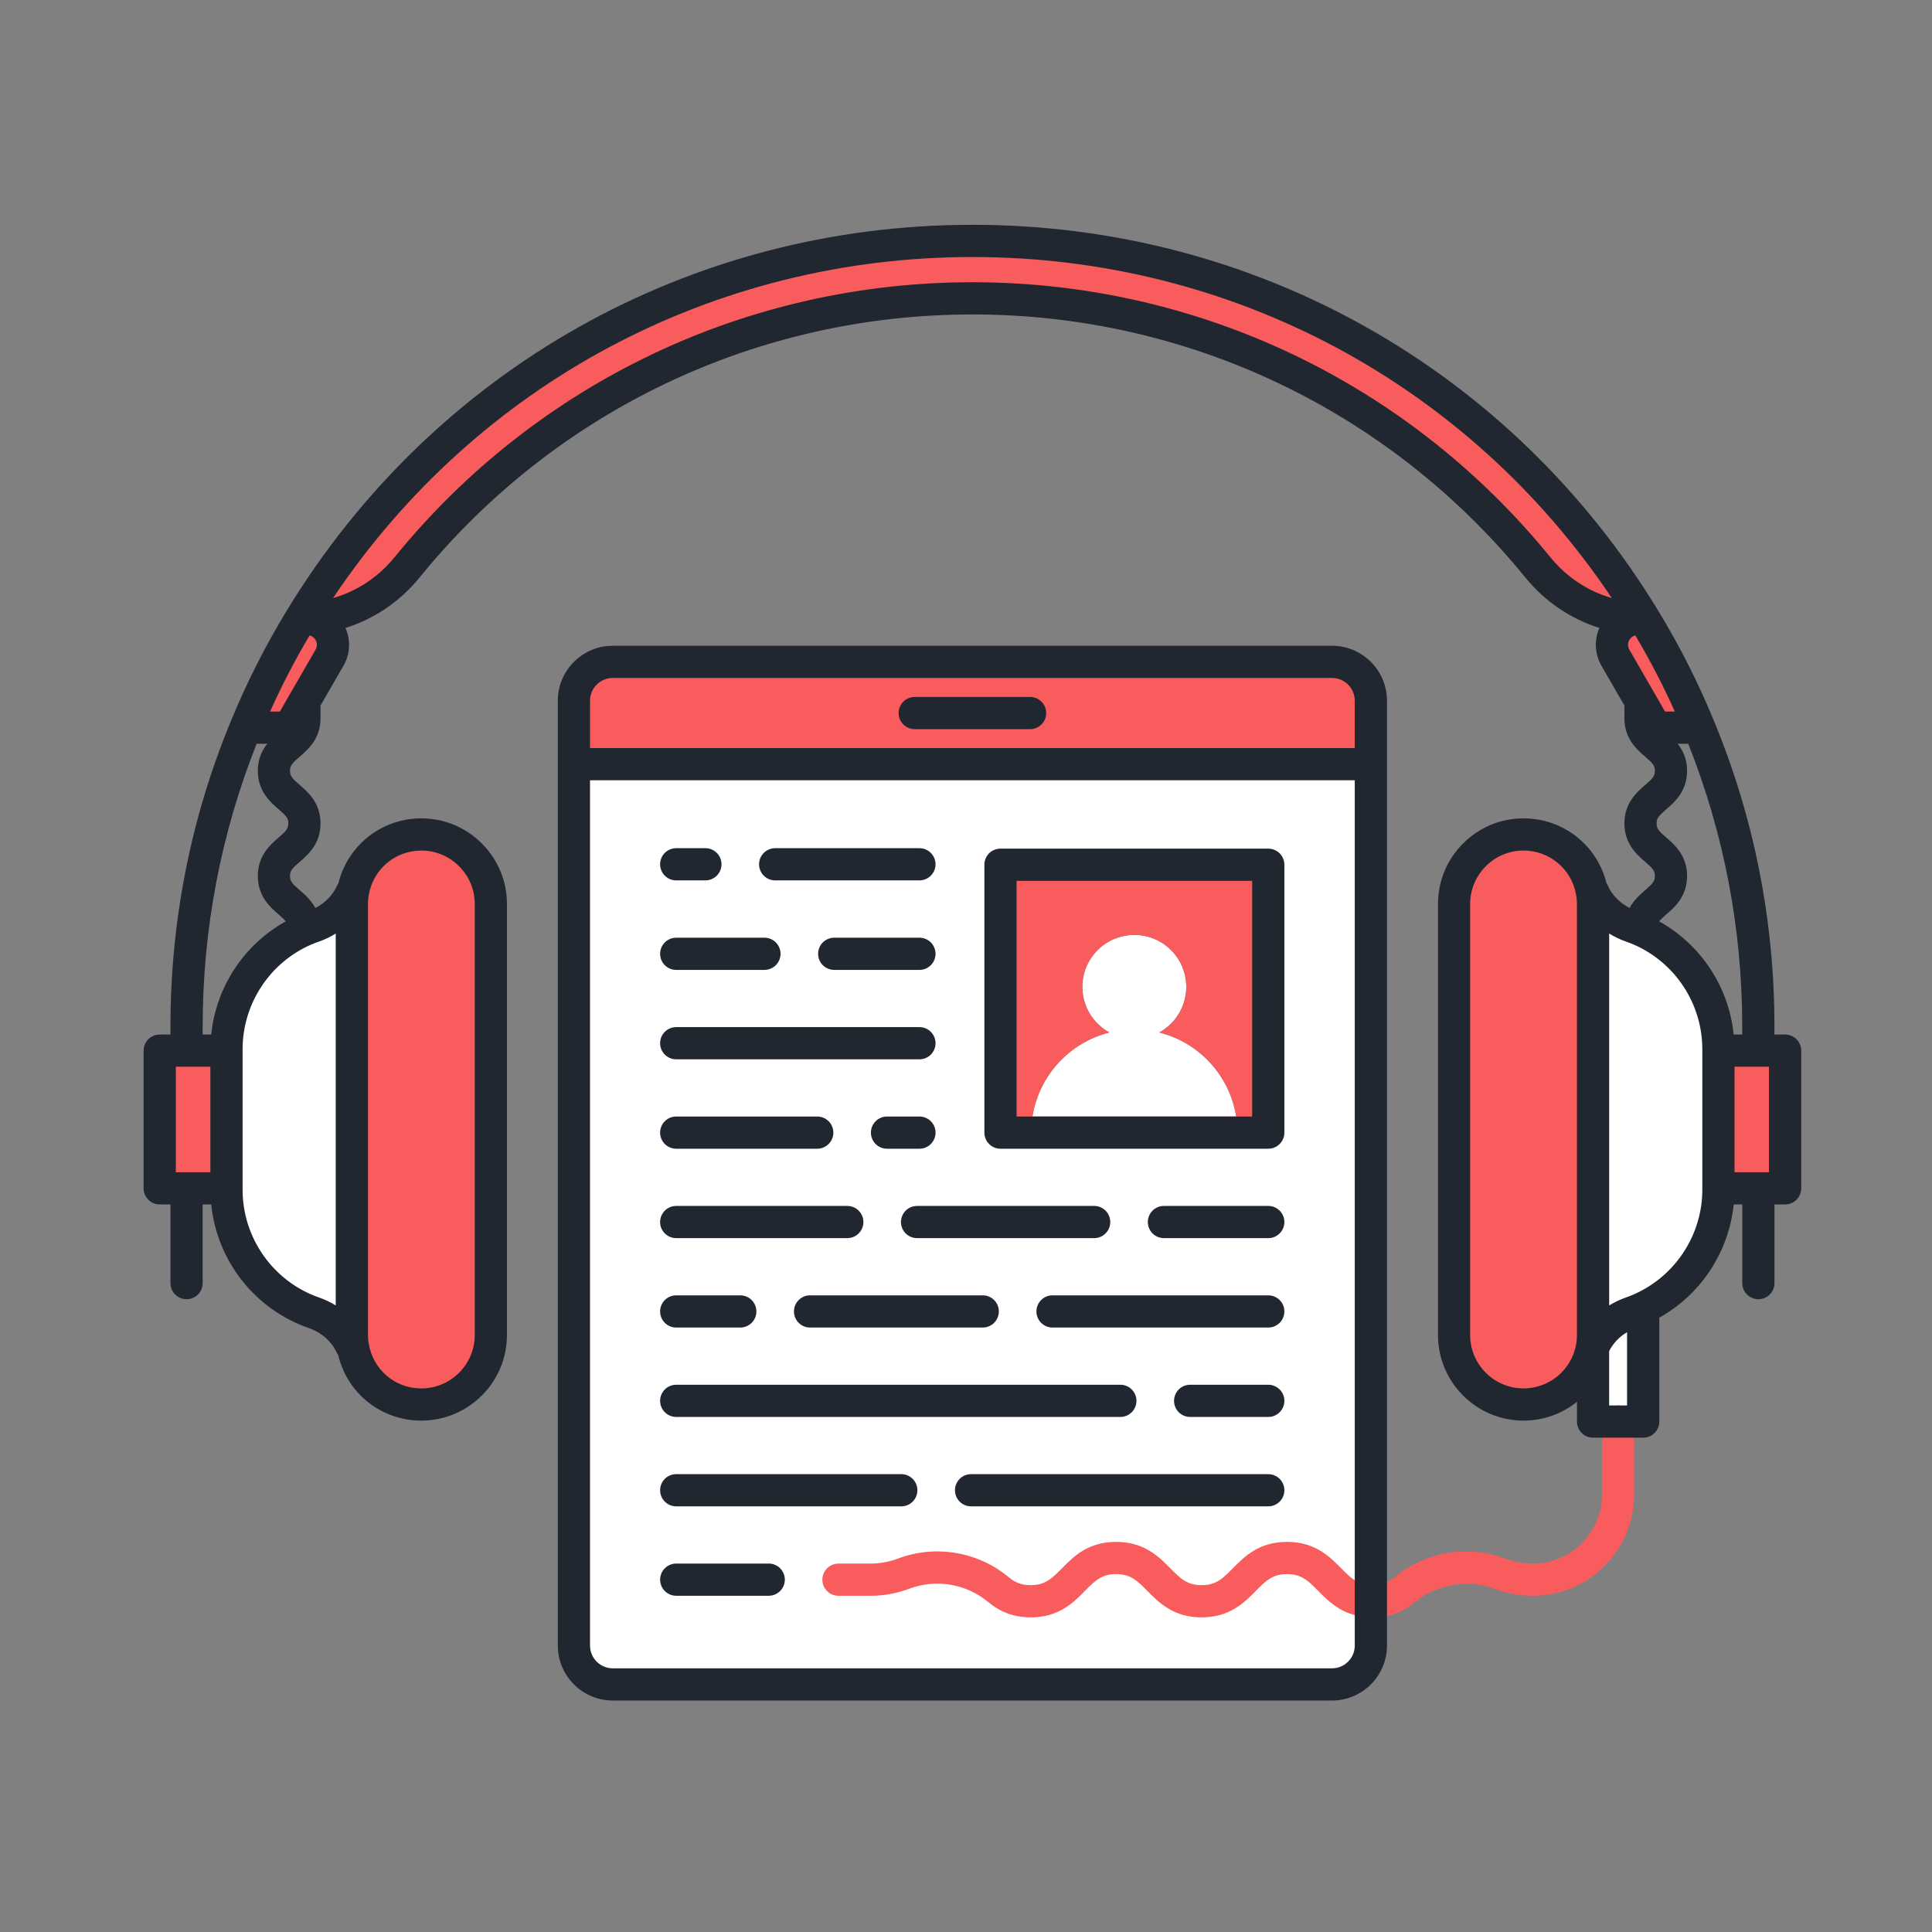 <?xml version="1.0" encoding="utf-8"?>
<!-- Generator: Adobe Illustrator 16.0.0, SVG Export Plug-In . SVG Version: 6.00 Build 0)  -->
<!DOCTYPE svg PUBLIC "-//W3C//DTD SVG 1.1//EN" "http://www.w3.org/Graphics/SVG/1.1/DTD/svg11.dtd">
<svg version="1.1" id="Layer_1" xmlns="http://www.w3.org/2000/svg" xmlns:xlink="http://www.w3.org/1999/xlink" x="0px" y="0px"
	 width="180px" height="180px" viewBox="-4.189 -13.648 180 180" enable-background="new -4.189 -13.648 180 180"
	 xml:space="preserve">
<rect x="-4.189" y="-13.648" width="180" height="180" fill="#808080" stroke="none"/>
<path fill="#FFFFFF" d="M148.902,108.195v10.601h-2.34h-2.33v-6.96c0.649-1.46,1.92-2.62,3.521-3.17
	C148.143,108.525,148.532,108.376,148.902,108.195"/>
<path fill="#FFFFFF" d="M144.232,69.466c0.649,1.47,1.92,2.62,3.521,3.18c0.289,0.1,0.58,0.21,0.859,0.33
	c4.29,1.87,7.301,6.15,7.301,11.15v0.11v12.83v0.119c0,4.869-2.871,9.08-7.011,11.011c-0.37,0.18-0.76,0.329-1.149,0.47
	c-1.601,0.55-2.871,1.71-3.521,3.17v-1.1v-20.08v-20.08c0-0.38-0.03-0.74-0.101-1.1L144.232,69.466z"/>
<path fill="#FFFFFF" d="M123.532,135.536v4.131c0,2-1.619,3.619-3.619,3.619H52.902c-2,0-3.62-1.619-3.62-3.619V57.546h74.25
	V135.536z M113.973,66.917h-24.95v24.96h24.95V66.917z"/>
<path fill="#FFFFFF" d="M25.072,72.646c1.6-0.56,2.87-1.71,3.52-3.18l0.1,0.01c-0.07,0.36-0.1,0.72-0.1,1.1v20.08v20.08
	c0,0.369,0.03,0.729,0.1,1.08l-0.1,0.02c-0.65-1.46-1.92-2.62-3.52-3.17c-4.75-1.648-8.16-6.17-8.16-11.479v-0.121v-12.83v-0.109
	c0-5,3.01-9.28,7.3-11.15C24.492,72.856,24.782,72.746,25.072,72.646"/>
<path fill="#FFFFFF" d="M103.813,82.546c1.5-0.819,2.52-2.42,2.52-4.25c0-2.67-2.16-4.84-4.84-4.84c-2.67,0-4.84,2.17-4.84,4.84
	c0,1.83,1.02,3.431,2.52,4.25c-3.709,0.92-6.568,4.011-7.17,7.83h18.98C110.381,86.557,107.522,83.466,103.813,82.546"/>
<path fill="#FFFFFF" d="M103.813,82.546c-0.689,0.38-1.48,0.59-2.32,0.59s-1.63-0.21-2.32-0.59c0.74-0.18,1.521-0.278,2.32-0.278
	S103.072,82.366,103.813,82.546"/>
<polygon fill="#F95C5C" points="159.631,84.236 155.913,84.236 155.913,97.066 159.631,97.066 162.122,97.066 162.122,84.236 "/>
<path fill="#F95C5C" d="M148.402,44.016c-1.86,0-3.01,2-2.09,3.61l2.34,4.06l1.42,2.46h4.06c-1.438-3.53-3.159-6.91-5.119-10.13
	H148.402z"/>
<path fill="#F95C5C" d="M137.752,117.206c3.58,0,6.479-2.899,6.479-6.47v-20.08v-20.08c0-0.38-0.03-0.74-0.101-1.1
	c-0.521-3.06-3.18-5.38-6.381-5.38c-1.779,0-3.398,0.73-4.569,1.9s-1.899,2.79-1.899,4.58v40.16
	C131.282,114.307,134.182,117.206,137.752,117.206"/>
<path fill="#F95C5C" d="M86.413,8.796c-26.531,0-49.761,14.1-62.601,35.22c3.86,0,7.48-1.8,9.92-4.8
	c12.44-15.3,31.42-25.07,52.681-25.07c21.26,0,40.229,9.77,52.68,25.07c2.439,3,6.051,4.8,9.92,4.8
	C136.172,22.896,112.942,8.796,86.413,8.796"/>
<path fill="#F95C5C" d="M123.532,51.636c0-2-1.619-3.62-3.619-3.62H52.902c-2,0-3.62,1.62-3.62,3.62v5.91h74.25V51.636z"/>
<path fill="#F95C5C" d="M113.972,66.916h-24.95v24.96h24.949L113.972,66.916L113.972,66.916z M99.172,82.546
	c-1.5-0.819-2.521-2.42-2.521-4.25c0-2.67,2.17-4.84,4.841-4.84c2.68,0,4.84,2.17,4.84,4.84c0,1.83-1.021,3.431-2.521,4.25
	c3.71,0.92,6.569,4.011,7.17,7.83H92.002C92.603,86.557,95.461,83.466,99.172,82.546"/>
<path fill="#F95C5C" d="M35.062,64.096c-3.2,0-5.85,2.32-6.37,5.38c-0.07,0.36-0.1,0.72-0.1,1.1v20.08v20.08
	c0,0.369,0.03,0.729,0.1,1.08c0.5,3.06,3.17,5.39,6.37,5.39c3.58,0,6.48-2.899,6.48-6.47v-40.16c0-1.79-0.73-3.41-1.9-4.58
	S36.852,64.096,35.062,64.096"/>
<path fill="#F95C5C" d="M22.752,54.146l1.42-2.46l2.34-4.06c0.92-1.61-0.24-3.61-2.09-3.61h-0.61c-1.96,3.22-3.68,6.6-5.12,10.13
	H22.752z"/>
<polygon fill="#F95C5C" points="10.692,84.236 10.692,97.066 13.192,97.066 16.912,97.066 16.912,84.236 13.192,84.236 "/>
<path fill="#F95C5C" d="M146.562,117.296c-0.828,0-1.5,0.672-1.5,1.5v6.79c0,3.551-2.884,6.439-6.431,6.439
	c-0.896,0-1.771-0.158-2.602-0.475c-1.156-0.435-2.384-0.654-3.648-0.654c-2.422,0-4.782,0.851-6.646,2.394
	c-0.541,0.448-1.099,0.746-2.055,0.746l-0.11,0.001c-1.229-0.032-1.806-0.561-2.802-1.568c-1.083-1.098-2.431-2.463-5.048-2.463
	c-2.616,0-3.965,1.364-5.047,2.461c-0.934,0.945-1.551,1.569-2.913,1.569c-1.361,0-1.979-0.624-2.912-1.567
	c-1.085-1.098-2.435-2.463-5.058-2.463c-2.611,0-3.957,1.364-5.037,2.46c-0.934,0.945-1.549,1.57-2.914,1.57
	c-0.955,0-1.512-0.298-2.051-0.744c-2.867-2.379-6.813-3.044-10.302-1.737c-0.825,0.313-1.696,0.473-2.588,0.473h-2.969
	c-0.828,0-1.5,0.672-1.5,1.5s0.672,1.5,1.5,1.5H76.9c1.258,0,2.486-0.226,3.646-0.666c2.478-0.93,5.285-0.453,7.328,1.242
	c0.746,0.614,1.967,1.434,3.967,1.434c2.619,0,3.966-1.366,5.049-2.464c0.931-0.943,1.545-1.566,2.9-1.566
	c1.371,0,1.988,0.625,2.924,1.571c1.084,1.096,2.433,2.459,5.047,2.459c2.617,0,3.965-1.364,5.048-2.461
	c0.935-0.945,1.55-1.569,2.912-1.569s1.979,0.625,2.913,1.57c1.053,1.065,2.363,2.396,4.896,2.46h0.149c2,0,3.222-0.818,3.968-1.436
	c2.021-1.674,4.952-2.134,7.318-1.242c1.168,0.443,2.4,0.668,3.664,0.668c5.199,0,9.43-4.235,9.43-9.44v-6.79
	C148.062,117.968,147.391,117.296,146.562,117.296"/>
<path fill="#202730" d="M119.913,46.516H52.902c-2.823,0-5.12,2.297-5.12,5.119v88.031c0,2.823,2.297,5.12,5.12,5.12h67.011
	c2.822,0,5.119-2.297,5.119-5.12V51.635C125.032,48.813,122.735,46.516,119.913,46.516 M52.902,49.516h67.011
	c1.168,0,2.119,0.951,2.119,2.119v4.411h-71.25v-4.411C50.782,50.467,51.733,49.516,52.902,49.516 M119.913,141.786H52.902
	c-1.169,0-2.12-0.951-2.12-2.12v-80.62h71.25v80.62C122.032,140.835,121.081,141.786,119.913,141.786 M113.973,65.417h-24.95
	c-0.829,0-1.5,0.672-1.5,1.5v24.959c0,0.828,0.671,1.5,1.5,1.5h24.95c0.828,0,1.5-0.672,1.5-1.5V66.917
	C115.473,66.088,114.801,65.417,113.973,65.417 M112.473,90.376h-21.95V68.417h21.95V90.376z M66.532,66.876
	c0-0.828,0.671-1.5,1.5-1.5h13.44c0.828,0,1.5,0.672,1.5,1.5s-0.672,1.5-1.5,1.5h-13.44C67.203,68.376,66.532,67.704,66.532,66.876
	 M57.312,75.216c0-0.829,0.671-1.5,1.5-1.5h8.22c0.829,0,1.5,0.671,1.5,1.5c0,0.828-0.671,1.5-1.5,1.5h-8.22
	C57.983,76.716,57.312,76.044,57.312,75.216 M57.312,83.546c0-0.828,0.671-1.5,1.5-1.5h22.661c0.828,0,1.5,0.672,1.5,1.5
	s-0.672,1.5-1.5,1.5H58.812C57.983,85.046,57.312,84.374,57.312,83.546 M57.312,116.866c0-0.828,0.671-1.5,1.5-1.5h19.64h21.74
	c0.828,0,1.5,0.672,1.5,1.5c0,0.827-0.672,1.5-1.5,1.5h-21.74h-19.64C57.983,118.366,57.312,117.693,57.312,116.866 M57.312,108.536
	c0-0.828,0.671-1.5,1.5-1.5h5.97c0.829,0,1.5,0.672,1.5,1.5s-0.671,1.5-1.5,1.5h-5.97C57.983,110.036,57.312,109.364,57.312,108.536
	 M57.312,100.206c0-0.828,0.671-1.5,1.5-1.5h15.94c0.828,0,1.5,0.672,1.5,1.5s-0.672,1.5-1.5,1.5h-15.94
	C57.983,101.706,57.312,101.034,57.312,100.206 M68.932,133.525c0,0.828-0.671,1.5-1.5,1.5h-8.62c-0.829,0-1.5-0.672-1.5-1.5
	c0-0.827,0.671-1.5,1.5-1.5h8.62C68.261,132.025,68.932,132.698,68.932,133.525 M57.312,91.876c0-0.828,0.671-1.5,1.5-1.5h9.22h3.92
	c0.829,0,1.5,0.672,1.5,1.5s-0.671,1.5-1.5,1.5h-3.92h-9.22C57.983,93.376,57.312,92.704,57.312,91.876 M79.532,52.786
	c0-0.828,0.671-1.5,1.5-1.5h10.75c0.829,0,1.5,0.672,1.5,1.5s-0.671,1.5-1.5,1.5h-10.75C80.203,54.286,79.532,53.614,79.532,52.786
	 M162.122,82.736h-0.99v-0.721c0-9.844-1.883-19.399-5.594-28.394c-0.014-0.036-0.027-0.07-0.043-0.104
	c-1.438-3.512-3.186-6.971-5.201-10.281C136.611,20.732,112.73,7.296,86.413,7.296c-26.32,0-50.201,13.436-63.882,35.94
	c-2.015,3.31-3.762,6.766-5.196,10.27c-0.02,0.042-0.038,0.085-0.054,0.13c-3.708,8.995-5.589,18.544-5.589,28.38v0.721h-1
	c-0.829,0-1.5,0.672-1.5,1.5v12.83c0,0.828,0.671,1.5,1.5,1.5h1v7.33c0,0.828,0.671,1.5,1.5,1.5c0.828,0,1.5-0.672,1.5-1.5v-7.33
	h0.798c0.532,5.236,4.046,9.765,9.094,11.519c1.19,0.408,2.152,1.271,2.638,2.36c0.027,0.063,0.071,0.109,0.105,0.166
	c0.842,3.563,4.006,6.095,7.735,6.095c4.4,0,7.98-3.575,7.98-7.97v-40.16c0-2.129-0.831-4.132-2.34-5.641
	c-1.508-1.509-3.511-2.34-5.64-2.34c-3.698,0-6.855,2.515-7.725,6.057c-0.042,0.066-0.084,0.133-0.117,0.207
	c-0.394,0.893-1.125,1.619-2.029,2.087c-0.41-0.751-1.002-1.271-1.459-1.666c-0.718-0.619-0.9-0.829-0.9-1.314
	c0-0.485,0.182-0.695,0.899-1.314c0.773-0.666,1.941-1.674,1.941-3.586s-1.168-2.919-1.94-3.586c-0.718-0.619-0.9-0.829-0.9-1.314
	c0-0.486,0.182-0.696,0.901-1.315c0.772-0.664,1.939-1.669,1.939-3.575v-1.19l2.142-3.716c0.627-1.097,0.685-2.381,0.184-3.514
	c2.656-0.833,5.06-2.434,6.898-4.694c12.667-15.58,31.444-24.516,51.517-24.516c20.062,0,38.838,8.936,51.518,24.516
	c1.836,2.259,4.238,3.86,6.895,4.693c-0.5,1.132-0.441,2.417,0.188,3.52l2.141,3.71v1.191c0,1.906,1.167,2.911,1.938,3.575
	c0.721,0.619,0.902,0.829,0.902,1.315c0,0.485-0.183,0.695-0.9,1.314c-0.772,0.666-1.939,1.674-1.939,3.586s1.168,2.92,1.94,3.586
	c0.718,0.619,0.899,0.829,0.899,1.314c0,0.485-0.183,0.695-0.9,1.314c-0.457,0.395-1.049,0.915-1.459,1.665
	c-0.906-0.469-1.635-1.195-2.028-2.086c-0.032-0.074-0.075-0.14-0.116-0.206c-0.869-3.542-4.031-6.058-7.736-6.058
	c-2.121,0-4.121,0.831-5.631,2.34c-1.508,1.509-2.338,3.512-2.338,5.641v40.16c0,4.395,3.574,7.97,7.969,7.97
	c1.884,0,3.613-0.659,4.98-1.753v1.843c0,0.828,0.671,1.5,1.5,1.5h4.67c0.828,0,1.5-0.672,1.5-1.5v-9.683
	c3.887-2.165,6.479-6.133,6.932-10.547h0.799v7.33c0,0.828,0.673,1.5,1.5,1.5c0.828,0,1.5-0.672,1.5-1.5v-7.33h0.99
	c0.828,0,1.5-0.672,1.5-1.5v-12.83C163.622,83.408,162.952,82.736,162.122,82.736 M158.131,82.736h-0.799
	c-0.451-4.435-3.041-8.371-6.94-10.542c0.138-0.175,0.34-0.366,0.66-0.643c0.772-0.667,1.94-1.673,1.94-3.585
	c0-1.912-1.168-2.919-1.94-3.585c-0.718-0.62-0.899-0.83-0.899-1.315s0.182-0.695,0.899-1.314c0.772-0.667,1.94-1.674,1.94-3.586
	c0-1.11-0.396-1.909-0.879-2.52h0.989c3.327,8.378,5.028,17.241,5.028,26.37V82.736L158.131,82.736z M151.851,52.646h-0.912
	l-3.323-5.764c-0.238-0.416-0.08-0.78,0-0.915c0.063-0.111,0.239-0.332,0.557-0.413C149.538,47.86,150.771,50.233,151.851,52.646
	 M25.212,46.877l-3.326,5.769h-0.913c1.079-2.411,2.313-4.784,3.679-7.092c0.315,0.082,0.491,0.304,0.555,0.415
	C25.287,46.106,25.446,46.468,25.212,46.877 M19.721,55.646h0.989c-0.482,0.611-0.878,1.409-0.878,2.52
	c0,1.912,1.167,2.919,1.94,3.586c0.718,0.619,0.9,0.829,0.9,1.314s-0.182,0.695-0.9,1.315c-0.773,0.666-1.94,1.673-1.94,3.585
	c0,1.912,1.167,2.918,1.94,3.585c0.321,0.277,0.522,0.468,0.66,0.642c-3.898,2.167-6.489,6.106-6.941,10.543h-0.799v-0.721
	C14.692,72.889,16.394,64.029,19.721,55.646 M12.192,85.736h3.22v9.83h-3.22V85.736z M30.171,69.728
	c0.406-2.393,2.464-4.132,4.891-4.132c1.327,0,2.577,0.519,3.519,1.461c0.942,0.943,1.461,2.192,1.461,3.52v40.159
	c0,2.74-2.234,4.971-4.98,4.971c-2.442,0-4.499-1.737-4.899-4.184c-0.048-0.238-0.071-0.496-0.071-0.787V70.577
	c0-0.298,0.024-0.564,0.072-0.814C30.166,69.751,30.169,69.739,30.171,69.728 M27.092,73.327v34.651
	c-0.477-0.295-0.987-0.543-1.528-0.729c-4.278-1.485-7.152-5.529-7.152-10.063v-0.119v-12.83v-0.11c0-4.244,2.512-8.081,6.391-9.771
	c0.246-0.105,0.501-0.203,0.765-0.293C26.108,73.874,26.617,73.623,27.092,73.327 M140.256,38.27
	c-13.252-16.284-32.877-25.623-53.844-25.623c-20.979,0-40.604,9.339-53.845,25.623c-1.52,1.869-3.522,3.169-5.726,3.803
	c13.361-19.955,35.391-31.776,59.571-31.776c24.178,0,46.207,11.821,59.568,31.776C143.778,41.438,141.776,40.138,140.256,38.27
	 M137.752,115.706c-2.74,0-4.971-2.229-4.971-4.97v-40.16c0-1.328,0.52-2.577,1.461-3.52c0.942-0.942,2.188-1.461,3.51-1.461
	c2.434,0,4.494,1.739,4.9,4.132c0.002,0.012,0.006,0.024,0.006,0.035c0.049,0.25,0.073,0.516,0.073,0.814v40.16
	C142.732,113.477,140.499,115.706,137.752,115.706 M145.732,117.296v-5.071c0.375-0.719,0.942-1.33,1.67-1.755v6.826H145.732z
	 M154.413,97.188c0,4.123-2.412,7.91-6.166,9.66c-0.338,0.163-0.711,0.303-0.981,0.399c-0.542,0.187-1.056,0.437-1.532,0.731V73.327
	c0.479,0.296,0.988,0.548,1.532,0.738c0.256,0.087,0.511,0.185,0.749,0.286c3.887,1.695,6.398,5.53,6.398,9.774v0.109v12.83V97.188
	L154.413,97.188z M157.413,85.736h3.209v9.83h-3.209V85.736z M57.312,66.876c0-0.828,0.671-1.5,1.5-1.5h2.72
	c0.829,0,1.5,0.672,1.5,1.5s-0.671,1.5-1.5,1.5h-2.72C57.983,68.376,57.312,67.704,57.312,66.876 M78.452,93.376
	c-0.829,0-1.5-0.672-1.5-1.5s0.671-1.5,1.5-1.5h3.021c0.828,0,1.5,0.672,1.5,1.5s-0.672,1.5-1.5,1.5H78.452z M82.973,75.216
	c0,0.828-0.672,1.5-1.5,1.5h-7.94c-0.829,0-1.5-0.672-1.5-1.5c0-0.829,0.671-1.5,1.5-1.5h7.94
	C82.301,73.716,82.973,74.387,82.973,75.216 M97.752,101.706h-16.5c-0.829,0-1.5-0.672-1.5-1.5s0.671-1.5,1.5-1.5h16.5
	c0.828,0,1.5,0.672,1.5,1.5S98.581,101.706,97.752,101.706 M115.473,100.206c0,0.828-0.672,1.5-1.5,1.5h-9.721
	c-0.83,0-1.5-0.672-1.5-1.5s0.67-1.5,1.5-1.5h9.721C114.801,98.706,115.473,99.378,115.473,100.206 M71.282,107.036h16.089
	c0.83,0,1.5,0.672,1.5,1.5s-0.67,1.5-1.5,1.5H71.282c-0.829,0-1.5-0.672-1.5-1.5S70.453,107.036,71.282,107.036 M115.473,108.536
	c0,0.828-0.672,1.5-1.5,1.5H93.872c-0.828,0-1.5-0.672-1.5-1.5s0.672-1.5,1.5-1.5h20.102
	C114.801,107.036,115.473,107.708,115.473,108.536 M115.473,116.866c0,0.827-0.672,1.5-1.5,1.5h-7.28c-0.829,0-1.5-0.673-1.5-1.5
	c0-0.828,0.671-1.5,1.5-1.5h7.28C114.801,115.366,115.473,116.038,115.473,116.866 M81.282,125.195c0,0.828-0.671,1.5-1.5,1.5
	h-20.97c-0.829,0-1.5-0.672-1.5-1.5c0-0.827,0.671-1.5,1.5-1.5h20.97C80.611,123.695,81.282,124.368,81.282,125.195
	 M115.473,125.195c0,0.828-0.672,1.5-1.5,1.5h-27.69c-0.829,0-1.5-0.672-1.5-1.5c0-0.827,0.671-1.5,1.5-1.5h27.69
	C114.801,123.695,115.473,124.368,115.473,125.195"/>
</svg>
